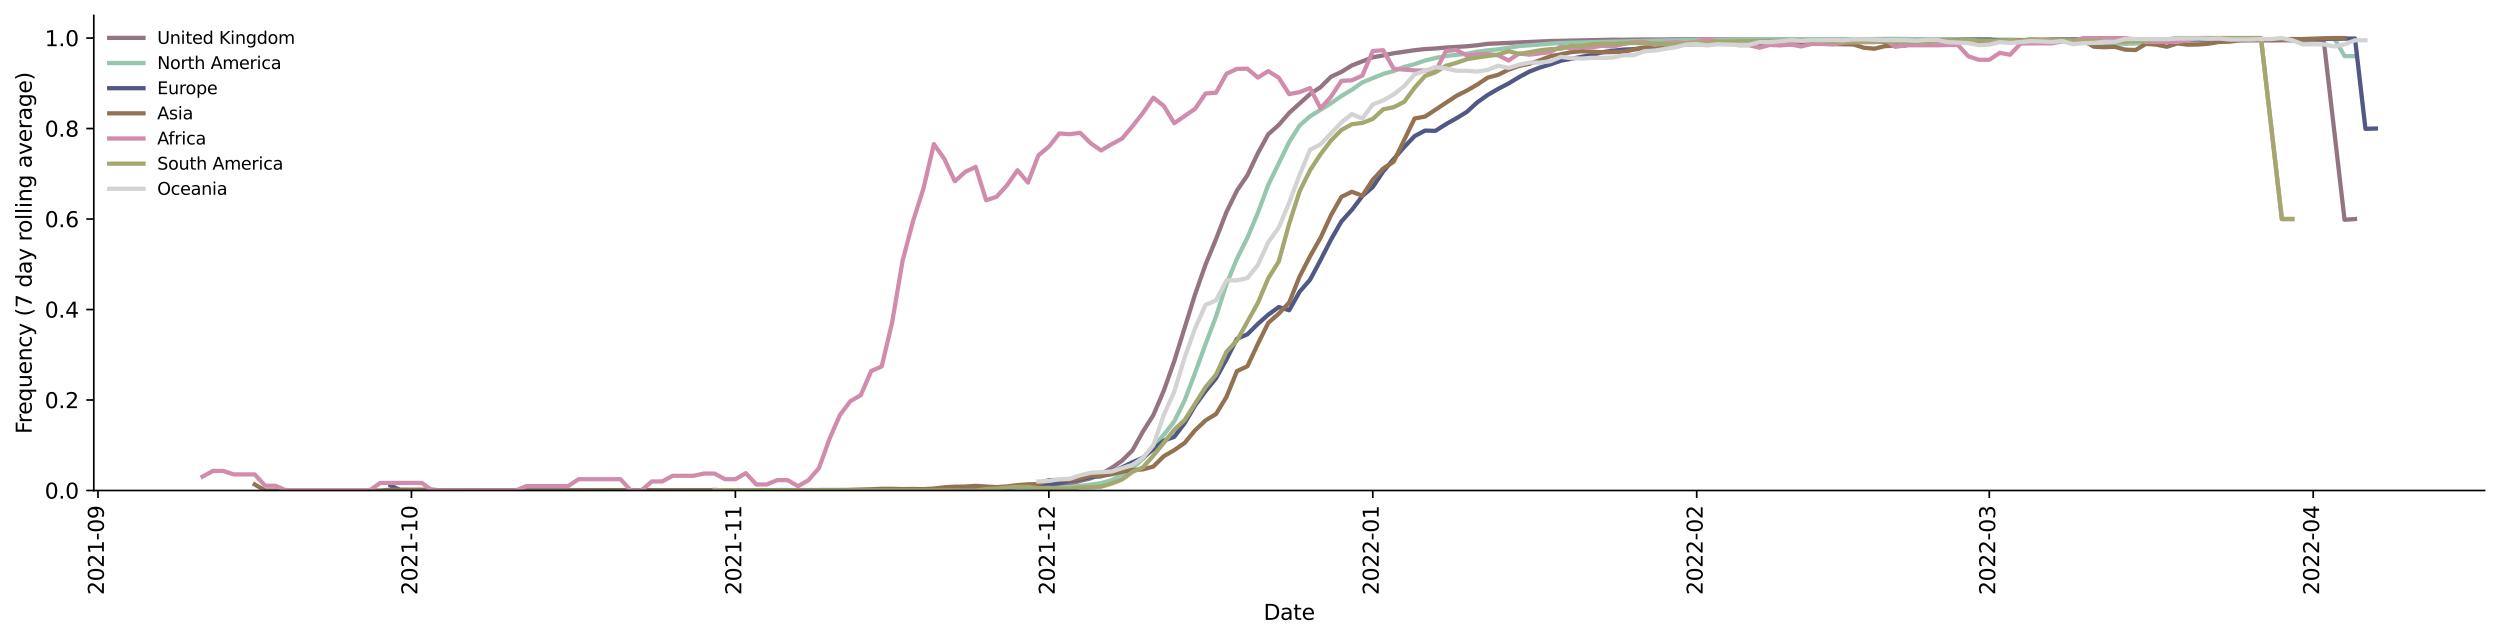 <?xml version="1.0" encoding="utf-8" standalone="no"?>
<!DOCTYPE svg PUBLIC "-//W3C//DTD SVG 1.1//EN"
  "http://www.w3.org/Graphics/SVG/1.1/DTD/svg11.dtd">
<svg xmlns:xlink="http://www.w3.org/1999/xlink" width="1166.981pt" height="298.621pt" viewBox="0 0 1166.981 298.621" xmlns="http://www.w3.org/2000/svg" version="1.1">
 <defs>
  <style type="text/css">*{stroke-linejoin: round; stroke-linecap: butt}</style>
 </defs>
 <g id="figure_1">
  <g id="patch_1">
   <path d="M 0 298.621 
L 1166.981 298.621 
L 1166.981 0 
L 0 0 
z
" style="fill: #ffffff"/>
  </g>
  <g id="axes_1">
   <g id="patch_2">
    <path d="M 43.781 228.96 
L 1159.781 228.96 
L 1159.781 7.2 
L 43.781 7.2 
z
" style="fill: #ffffff"/>
   </g>
   <g id="matplotlib.axis_1">
    <g id="xtick_1">
     <g id="line2d_1">
      <defs>
       <path id="m165b65bfc4" d="M 0 0 
L 0 3.5 
" style="stroke: #000000; stroke-width: 0.8"/>
      </defs>
      <g>
       <use xlink:href="#m165b65bfc4" x="45.732" y="228.96" style="stroke: #000000; stroke-width: 0.8"/>
      </g>
     </g>
     <g id="text_1">
      <!-- 2021-09 -->
      <g transform="translate(48.492 277.743)rotate(-90)scale(0.1 -0.1)">
       <defs>
        <path id="DejaVuSans-32" d="M 1228 531 
L 3431 531 
L 3431 0 
L 469 0 
L 469 531 
Q 828 903 1448 1529 
Q 2069 2156 2228 2338 
Q 2531 2678 2651 2914 
Q 2772 3150 2772 3378 
Q 2772 3750 2511 3984 
Q 2250 4219 1831 4219 
Q 1534 4219 1204 4116 
Q 875 4013 500 3803 
L 500 4441 
Q 881 4594 1212 4672 
Q 1544 4750 1819 4750 
Q 2544 4750 2975 4387 
Q 3406 4025 3406 3419 
Q 3406 3131 3298 2873 
Q 3191 2616 2906 2266 
Q 2828 2175 2409 1742 
Q 1991 1309 1228 531 
z
" transform="scale(0.016)"/>
        <path id="DejaVuSans-30" d="M 2034 4250 
Q 1547 4250 1301 3770 
Q 1056 3291 1056 2328 
Q 1056 1369 1301 889 
Q 1547 409 2034 409 
Q 2525 409 2770 889 
Q 3016 1369 3016 2328 
Q 3016 3291 2770 3770 
Q 2525 4250 2034 4250 
z
M 2034 4750 
Q 2819 4750 3233 4129 
Q 3647 3509 3647 2328 
Q 3647 1150 3233 529 
Q 2819 -91 2034 -91 
Q 1250 -91 836 529 
Q 422 1150 422 2328 
Q 422 3509 836 4129 
Q 1250 4750 2034 4750 
z
" transform="scale(0.016)"/>
        <path id="DejaVuSans-31" d="M 794 531 
L 1825 531 
L 1825 4091 
L 703 3866 
L 703 4441 
L 1819 4666 
L 2450 4666 
L 2450 531 
L 3481 531 
L 3481 0 
L 794 0 
L 794 531 
z
" transform="scale(0.016)"/>
        <path id="DejaVuSans-2d" d="M 313 2009 
L 1997 2009 
L 1997 1497 
L 313 1497 
L 313 2009 
z
" transform="scale(0.016)"/>
        <path id="DejaVuSans-39" d="M 703 97 
L 703 672 
Q 941 559 1184 500 
Q 1428 441 1663 441 
Q 2288 441 2617 861 
Q 2947 1281 2994 2138 
Q 2813 1869 2534 1725 
Q 2256 1581 1919 1581 
Q 1219 1581 811 2004 
Q 403 2428 403 3163 
Q 403 3881 828 4315 
Q 1253 4750 1959 4750 
Q 2769 4750 3195 4129 
Q 3622 3509 3622 2328 
Q 3622 1225 3098 567 
Q 2575 -91 1691 -91 
Q 1453 -91 1209 -44 
Q 966 3 703 97 
z
M 1959 2075 
Q 2384 2075 2632 2365 
Q 2881 2656 2881 3163 
Q 2881 3666 2632 3958 
Q 2384 4250 1959 4250 
Q 1534 4250 1286 3958 
Q 1038 3666 1038 3163 
Q 1038 2656 1286 2365 
Q 1534 2075 1959 2075 
z
" transform="scale(0.016)"/>
       </defs>
       <use xlink:href="#DejaVuSans-32"/>
       <use xlink:href="#DejaVuSans-30" x="63.623"/>
       <use xlink:href="#DejaVuSans-32" x="127.246"/>
       <use xlink:href="#DejaVuSans-31" x="190.869"/>
       <use xlink:href="#DejaVuSans-2d" x="254.492"/>
       <use xlink:href="#DejaVuSans-30" x="290.576"/>
       <use xlink:href="#DejaVuSans-39" x="354.199"/>
      </g>
     </g>
    </g>
    <g id="xtick_2">
     <g id="line2d_2">
      <g>
       <use xlink:href="#m165b65bfc4" x="192.061" y="228.96" style="stroke: #000000; stroke-width: 0.8"/>
      </g>
     </g>
     <g id="text_2">
      <!-- 2021-10 -->
      <g transform="translate(194.82 277.743)rotate(-90)scale(0.1 -0.1)">
       <use xlink:href="#DejaVuSans-32"/>
       <use xlink:href="#DejaVuSans-30" x="63.623"/>
       <use xlink:href="#DejaVuSans-32" x="127.246"/>
       <use xlink:href="#DejaVuSans-31" x="190.869"/>
       <use xlink:href="#DejaVuSans-2d" x="254.492"/>
       <use xlink:href="#DejaVuSans-31" x="290.576"/>
       <use xlink:href="#DejaVuSans-30" x="354.199"/>
      </g>
     </g>
    </g>
    <g id="xtick_3">
     <g id="line2d_3">
      <g>
       <use xlink:href="#m165b65bfc4" x="343.267" y="228.96" style="stroke: #000000; stroke-width: 0.8"/>
      </g>
     </g>
     <g id="text_3">
      <!-- 2021-11 -->
      <g transform="translate(346.027 277.743)rotate(-90)scale(0.1 -0.1)">
       <use xlink:href="#DejaVuSans-32"/>
       <use xlink:href="#DejaVuSans-30" x="63.623"/>
       <use xlink:href="#DejaVuSans-32" x="127.246"/>
       <use xlink:href="#DejaVuSans-31" x="190.869"/>
       <use xlink:href="#DejaVuSans-2d" x="254.492"/>
       <use xlink:href="#DejaVuSans-31" x="290.576"/>
       <use xlink:href="#DejaVuSans-31" x="354.199"/>
      </g>
     </g>
    </g>
    <g id="xtick_4">
     <g id="line2d_4">
      <g>
       <use xlink:href="#m165b65bfc4" x="489.596" y="228.96" style="stroke: #000000; stroke-width: 0.8"/>
      </g>
     </g>
     <g id="text_4">
      <!-- 2021-12 -->
      <g transform="translate(492.355 277.743)rotate(-90)scale(0.1 -0.1)">
       <use xlink:href="#DejaVuSans-32"/>
       <use xlink:href="#DejaVuSans-30" x="63.623"/>
       <use xlink:href="#DejaVuSans-32" x="127.246"/>
       <use xlink:href="#DejaVuSans-31" x="190.869"/>
       <use xlink:href="#DejaVuSans-2d" x="254.492"/>
       <use xlink:href="#DejaVuSans-31" x="290.576"/>
       <use xlink:href="#DejaVuSans-32" x="354.199"/>
      </g>
     </g>
    </g>
    <g id="xtick_5">
     <g id="line2d_5">
      <g>
       <use xlink:href="#m165b65bfc4" x="640.802" y="228.96" style="stroke: #000000; stroke-width: 0.8"/>
      </g>
     </g>
     <g id="text_5">
      <!-- 2022-01 -->
      <g transform="translate(643.562 277.743)rotate(-90)scale(0.1 -0.1)">
       <use xlink:href="#DejaVuSans-32"/>
       <use xlink:href="#DejaVuSans-30" x="63.623"/>
       <use xlink:href="#DejaVuSans-32" x="127.246"/>
       <use xlink:href="#DejaVuSans-32" x="190.869"/>
       <use xlink:href="#DejaVuSans-2d" x="254.492"/>
       <use xlink:href="#DejaVuSans-30" x="290.576"/>
       <use xlink:href="#DejaVuSans-31" x="354.199"/>
      </g>
     </g>
    </g>
    <g id="xtick_6">
     <g id="line2d_6">
      <g>
       <use xlink:href="#m165b65bfc4" x="792.009" y="228.96" style="stroke: #000000; stroke-width: 0.8"/>
      </g>
     </g>
     <g id="text_6">
      <!-- 2022-02 -->
      <g transform="translate(794.768 277.743)rotate(-90)scale(0.1 -0.1)">
       <use xlink:href="#DejaVuSans-32"/>
       <use xlink:href="#DejaVuSans-30" x="63.623"/>
       <use xlink:href="#DejaVuSans-32" x="127.246"/>
       <use xlink:href="#DejaVuSans-32" x="190.869"/>
       <use xlink:href="#DejaVuSans-2d" x="254.492"/>
       <use xlink:href="#DejaVuSans-30" x="290.576"/>
       <use xlink:href="#DejaVuSans-32" x="354.199"/>
      </g>
     </g>
    </g>
    <g id="xtick_7">
     <g id="line2d_7">
      <g>
       <use xlink:href="#m165b65bfc4" x="928.582" y="228.96" style="stroke: #000000; stroke-width: 0.8"/>
      </g>
     </g>
     <g id="text_7">
      <!-- 2022-03 -->
      <g transform="translate(931.341 277.743)rotate(-90)scale(0.1 -0.1)">
       <defs>
        <path id="DejaVuSans-33" d="M 2597 2516 
Q 3050 2419 3304 2112 
Q 3559 1806 3559 1356 
Q 3559 666 3084 287 
Q 2609 -91 1734 -91 
Q 1441 -91 1130 -33 
Q 819 25 488 141 
L 488 750 
Q 750 597 1062 519 
Q 1375 441 1716 441 
Q 2309 441 2620 675 
Q 2931 909 2931 1356 
Q 2931 1769 2642 2001 
Q 2353 2234 1838 2234 
L 1294 2234 
L 1294 2753 
L 1863 2753 
Q 2328 2753 2575 2939 
Q 2822 3125 2822 3475 
Q 2822 3834 2567 4026 
Q 2313 4219 1838 4219 
Q 1578 4219 1281 4162 
Q 984 4106 628 3988 
L 628 4550 
Q 988 4650 1302 4700 
Q 1616 4750 1894 4750 
Q 2613 4750 3031 4423 
Q 3450 4097 3450 3541 
Q 3450 3153 3228 2886 
Q 3006 2619 2597 2516 
z
" transform="scale(0.016)"/>
       </defs>
       <use xlink:href="#DejaVuSans-32"/>
       <use xlink:href="#DejaVuSans-30" x="63.623"/>
       <use xlink:href="#DejaVuSans-32" x="127.246"/>
       <use xlink:href="#DejaVuSans-32" x="190.869"/>
       <use xlink:href="#DejaVuSans-2d" x="254.492"/>
       <use xlink:href="#DejaVuSans-30" x="290.576"/>
       <use xlink:href="#DejaVuSans-33" x="354.199"/>
      </g>
     </g>
    </g>
    <g id="xtick_8">
     <g id="line2d_8">
      <g>
       <use xlink:href="#m165b65bfc4" x="1079.788" y="228.96" style="stroke: #000000; stroke-width: 0.8"/>
      </g>
     </g>
     <g id="text_8">
      <!-- 2022-04 -->
      <g transform="translate(1082.548 277.743)rotate(-90)scale(0.1 -0.1)">
       <defs>
        <path id="DejaVuSans-34" d="M 2419 4116 
L 825 1625 
L 2419 1625 
L 2419 4116 
z
M 2253 4666 
L 3047 4666 
L 3047 1625 
L 3713 1625 
L 3713 1100 
L 3047 1100 
L 3047 0 
L 2419 0 
L 2419 1100 
L 313 1100 
L 313 1709 
L 2253 4666 
z
" transform="scale(0.016)"/>
       </defs>
       <use xlink:href="#DejaVuSans-32"/>
       <use xlink:href="#DejaVuSans-30" x="63.623"/>
       <use xlink:href="#DejaVuSans-32" x="127.246"/>
       <use xlink:href="#DejaVuSans-32" x="190.869"/>
       <use xlink:href="#DejaVuSans-2d" x="254.492"/>
       <use xlink:href="#DejaVuSans-30" x="290.576"/>
       <use xlink:href="#DejaVuSans-34" x="354.199"/>
      </g>
     </g>
    </g>
    <g id="text_9">
     <!-- Date -->
     <g transform="translate(589.83 289.341)scale(0.1 -0.1)">
      <defs>
       <path id="DejaVuSans-44" d="M 1259 4147 
L 1259 519 
L 2022 519 
Q 2988 519 3436 956 
Q 3884 1394 3884 2338 
Q 3884 3275 3436 3711 
Q 2988 4147 2022 4147 
L 1259 4147 
z
M 628 4666 
L 1925 4666 
Q 3281 4666 3915 4102 
Q 4550 3538 4550 2338 
Q 4550 1131 3912 565 
Q 3275 0 1925 0 
L 628 0 
L 628 4666 
z
" transform="scale(0.016)"/>
       <path id="DejaVuSans-61" d="M 2194 1759 
Q 1497 1759 1228 1600 
Q 959 1441 959 1056 
Q 959 750 1161 570 
Q 1363 391 1709 391 
Q 2188 391 2477 730 
Q 2766 1069 2766 1631 
L 2766 1759 
L 2194 1759 
z
M 3341 1997 
L 3341 0 
L 2766 0 
L 2766 531 
Q 2569 213 2275 61 
Q 1981 -91 1556 -91 
Q 1019 -91 701 211 
Q 384 513 384 1019 
Q 384 1609 779 1909 
Q 1175 2209 1959 2209 
L 2766 2209 
L 2766 2266 
Q 2766 2663 2505 2880 
Q 2244 3097 1772 3097 
Q 1472 3097 1187 3025 
Q 903 2953 641 2809 
L 641 3341 
Q 956 3463 1253 3523 
Q 1550 3584 1831 3584 
Q 2591 3584 2966 3190 
Q 3341 2797 3341 1997 
z
" transform="scale(0.016)"/>
       <path id="DejaVuSans-74" d="M 1172 4494 
L 1172 3500 
L 2356 3500 
L 2356 3053 
L 1172 3053 
L 1172 1153 
Q 1172 725 1289 603 
Q 1406 481 1766 481 
L 2356 481 
L 2356 0 
L 1766 0 
Q 1100 0 847 248 
Q 594 497 594 1153 
L 594 3053 
L 172 3053 
L 172 3500 
L 594 3500 
L 594 4494 
L 1172 4494 
z
" transform="scale(0.016)"/>
       <path id="DejaVuSans-65" d="M 3597 1894 
L 3597 1613 
L 953 1613 
Q 991 1019 1311 708 
Q 1631 397 2203 397 
Q 2534 397 2845 478 
Q 3156 559 3463 722 
L 3463 178 
Q 3153 47 2828 -22 
Q 2503 -91 2169 -91 
Q 1331 -91 842 396 
Q 353 884 353 1716 
Q 353 2575 817 3079 
Q 1281 3584 2069 3584 
Q 2775 3584 3186 3129 
Q 3597 2675 3597 1894 
z
M 3022 2063 
Q 3016 2534 2758 2815 
Q 2500 3097 2075 3097 
Q 1594 3097 1305 2825 
Q 1016 2553 972 2059 
L 3022 2063 
z
" transform="scale(0.016)"/>
      </defs>
      <use xlink:href="#DejaVuSans-44"/>
      <use xlink:href="#DejaVuSans-61" x="77.002"/>
      <use xlink:href="#DejaVuSans-74" x="138.281"/>
      <use xlink:href="#DejaVuSans-65" x="177.49"/>
     </g>
    </g>
   </g>
   <g id="matplotlib.axis_2">
    <g id="ytick_1">
     <g id="line2d_9">
      <defs>
       <path id="m54d97e96ba" d="M 0 0 
L -3.5 0 
" style="stroke: #000000; stroke-width: 0.8"/>
      </defs>
      <g>
       <use xlink:href="#m54d97e96ba" x="43.781" y="228.96" style="stroke: #000000; stroke-width: 0.8"/>
      </g>
     </g>
     <g id="text_10">
      <!-- 0.0 -->
      <g transform="translate(20.878 232.759)scale(0.1 -0.1)">
       <defs>
        <path id="DejaVuSans-2e" d="M 684 794 
L 1344 794 
L 1344 0 
L 684 0 
L 684 794 
z
" transform="scale(0.016)"/>
       </defs>
       <use xlink:href="#DejaVuSans-30"/>
       <use xlink:href="#DejaVuSans-2e" x="63.623"/>
       <use xlink:href="#DejaVuSans-30" x="95.41"/>
      </g>
     </g>
    </g>
    <g id="ytick_2">
     <g id="line2d_10">
      <g>
       <use xlink:href="#m54d97e96ba" x="43.781" y="186.72" style="stroke: #000000; stroke-width: 0.8"/>
      </g>
     </g>
     <g id="text_11">
      <!-- 0.2 -->
      <g transform="translate(20.878 190.519)scale(0.1 -0.1)">
       <use xlink:href="#DejaVuSans-30"/>
       <use xlink:href="#DejaVuSans-2e" x="63.623"/>
       <use xlink:href="#DejaVuSans-32" x="95.41"/>
      </g>
     </g>
    </g>
    <g id="ytick_3">
     <g id="line2d_11">
      <g>
       <use xlink:href="#m54d97e96ba" x="43.781" y="144.48" style="stroke: #000000; stroke-width: 0.8"/>
      </g>
     </g>
     <g id="text_12">
      <!-- 0.4 -->
      <g transform="translate(20.878 148.279)scale(0.1 -0.1)">
       <use xlink:href="#DejaVuSans-30"/>
       <use xlink:href="#DejaVuSans-2e" x="63.623"/>
       <use xlink:href="#DejaVuSans-34" x="95.41"/>
      </g>
     </g>
    </g>
    <g id="ytick_4">
     <g id="line2d_12">
      <g>
       <use xlink:href="#m54d97e96ba" x="43.781" y="102.24" style="stroke: #000000; stroke-width: 0.8"/>
      </g>
     </g>
     <g id="text_13">
      <!-- 0.6 -->
      <g transform="translate(20.878 106.039)scale(0.1 -0.1)">
       <defs>
        <path id="DejaVuSans-36" d="M 2113 2584 
Q 1688 2584 1439 2293 
Q 1191 2003 1191 1497 
Q 1191 994 1439 701 
Q 1688 409 2113 409 
Q 2538 409 2786 701 
Q 3034 994 3034 1497 
Q 3034 2003 2786 2293 
Q 2538 2584 2113 2584 
z
M 3366 4563 
L 3366 3988 
Q 3128 4100 2886 4159 
Q 2644 4219 2406 4219 
Q 1781 4219 1451 3797 
Q 1122 3375 1075 2522 
Q 1259 2794 1537 2939 
Q 1816 3084 2150 3084 
Q 2853 3084 3261 2657 
Q 3669 2231 3669 1497 
Q 3669 778 3244 343 
Q 2819 -91 2113 -91 
Q 1303 -91 875 529 
Q 447 1150 447 2328 
Q 447 3434 972 4092 
Q 1497 4750 2381 4750 
Q 2619 4750 2861 4703 
Q 3103 4656 3366 4563 
z
" transform="scale(0.016)"/>
       </defs>
       <use xlink:href="#DejaVuSans-30"/>
       <use xlink:href="#DejaVuSans-2e" x="63.623"/>
       <use xlink:href="#DejaVuSans-36" x="95.41"/>
      </g>
     </g>
    </g>
    <g id="ytick_5">
     <g id="line2d_13">
      <g>
       <use xlink:href="#m54d97e96ba" x="43.781" y="60" style="stroke: #000000; stroke-width: 0.8"/>
      </g>
     </g>
     <g id="text_14">
      <!-- 0.8 -->
      <g transform="translate(20.878 63.799)scale(0.1 -0.1)">
       <defs>
        <path id="DejaVuSans-38" d="M 2034 2216 
Q 1584 2216 1326 1975 
Q 1069 1734 1069 1313 
Q 1069 891 1326 650 
Q 1584 409 2034 409 
Q 2484 409 2743 651 
Q 3003 894 3003 1313 
Q 3003 1734 2745 1975 
Q 2488 2216 2034 2216 
z
M 1403 2484 
Q 997 2584 770 2862 
Q 544 3141 544 3541 
Q 544 4100 942 4425 
Q 1341 4750 2034 4750 
Q 2731 4750 3128 4425 
Q 3525 4100 3525 3541 
Q 3525 3141 3298 2862 
Q 3072 2584 2669 2484 
Q 3125 2378 3379 2068 
Q 3634 1759 3634 1313 
Q 3634 634 3220 271 
Q 2806 -91 2034 -91 
Q 1263 -91 848 271 
Q 434 634 434 1313 
Q 434 1759 690 2068 
Q 947 2378 1403 2484 
z
M 1172 3481 
Q 1172 3119 1398 2916 
Q 1625 2713 2034 2713 
Q 2441 2713 2670 2916 
Q 2900 3119 2900 3481 
Q 2900 3844 2670 4047 
Q 2441 4250 2034 4250 
Q 1625 4250 1398 4047 
Q 1172 3844 1172 3481 
z
" transform="scale(0.016)"/>
       </defs>
       <use xlink:href="#DejaVuSans-30"/>
       <use xlink:href="#DejaVuSans-2e" x="63.623"/>
       <use xlink:href="#DejaVuSans-38" x="95.41"/>
      </g>
     </g>
    </g>
    <g id="ytick_6">
     <g id="line2d_14">
      <g>
       <use xlink:href="#m54d97e96ba" x="43.781" y="17.76" style="stroke: #000000; stroke-width: 0.8"/>
      </g>
     </g>
     <g id="text_15">
      <!-- 1.0 -->
      <g transform="translate(20.878 21.559)scale(0.1 -0.1)">
       <use xlink:href="#DejaVuSans-31"/>
       <use xlink:href="#DejaVuSans-2e" x="63.623"/>
       <use xlink:href="#DejaVuSans-30" x="95.41"/>
      </g>
     </g>
    </g>
    <g id="text_16">
     <!-- Frequency (7 day rolling average) -->
     <g transform="translate(14.798 202.529)rotate(-90)scale(0.1 -0.1)">
      <defs>
       <path id="DejaVuSans-46" d="M 628 4666 
L 3309 4666 
L 3309 4134 
L 1259 4134 
L 1259 2759 
L 3109 2759 
L 3109 2228 
L 1259 2228 
L 1259 0 
L 628 0 
L 628 4666 
z
" transform="scale(0.016)"/>
       <path id="DejaVuSans-72" d="M 2631 2963 
Q 2534 3019 2420 3045 
Q 2306 3072 2169 3072 
Q 1681 3072 1420 2755 
Q 1159 2438 1159 1844 
L 1159 0 
L 581 0 
L 581 3500 
L 1159 3500 
L 1159 2956 
Q 1341 3275 1631 3429 
Q 1922 3584 2338 3584 
Q 2397 3584 2469 3576 
Q 2541 3569 2628 3553 
L 2631 2963 
z
" transform="scale(0.016)"/>
       <path id="DejaVuSans-71" d="M 947 1747 
Q 947 1113 1208 752 
Q 1469 391 1925 391 
Q 2381 391 2643 752 
Q 2906 1113 2906 1747 
Q 2906 2381 2643 2742 
Q 2381 3103 1925 3103 
Q 1469 3103 1208 2742 
Q 947 2381 947 1747 
z
M 2906 525 
Q 2725 213 2448 61 
Q 2172 -91 1784 -91 
Q 1150 -91 751 415 
Q 353 922 353 1747 
Q 353 2572 751 3078 
Q 1150 3584 1784 3584 
Q 2172 3584 2448 3432 
Q 2725 3281 2906 2969 
L 2906 3500 
L 3481 3500 
L 3481 -1331 
L 2906 -1331 
L 2906 525 
z
" transform="scale(0.016)"/>
       <path id="DejaVuSans-75" d="M 544 1381 
L 544 3500 
L 1119 3500 
L 1119 1403 
Q 1119 906 1312 657 
Q 1506 409 1894 409 
Q 2359 409 2629 706 
Q 2900 1003 2900 1516 
L 2900 3500 
L 3475 3500 
L 3475 0 
L 2900 0 
L 2900 538 
Q 2691 219 2414 64 
Q 2138 -91 1772 -91 
Q 1169 -91 856 284 
Q 544 659 544 1381 
z
M 1991 3584 
L 1991 3584 
z
" transform="scale(0.016)"/>
       <path id="DejaVuSans-6e" d="M 3513 2113 
L 3513 0 
L 2938 0 
L 2938 2094 
Q 2938 2591 2744 2837 
Q 2550 3084 2163 3084 
Q 1697 3084 1428 2787 
Q 1159 2491 1159 1978 
L 1159 0 
L 581 0 
L 581 3500 
L 1159 3500 
L 1159 2956 
Q 1366 3272 1645 3428 
Q 1925 3584 2291 3584 
Q 2894 3584 3203 3211 
Q 3513 2838 3513 2113 
z
" transform="scale(0.016)"/>
       <path id="DejaVuSans-63" d="M 3122 3366 
L 3122 2828 
Q 2878 2963 2633 3030 
Q 2388 3097 2138 3097 
Q 1578 3097 1268 2742 
Q 959 2388 959 1747 
Q 959 1106 1268 751 
Q 1578 397 2138 397 
Q 2388 397 2633 464 
Q 2878 531 3122 666 
L 3122 134 
Q 2881 22 2623 -34 
Q 2366 -91 2075 -91 
Q 1284 -91 818 406 
Q 353 903 353 1747 
Q 353 2603 823 3093 
Q 1294 3584 2113 3584 
Q 2378 3584 2631 3529 
Q 2884 3475 3122 3366 
z
" transform="scale(0.016)"/>
       <path id="DejaVuSans-79" d="M 2059 -325 
Q 1816 -950 1584 -1140 
Q 1353 -1331 966 -1331 
L 506 -1331 
L 506 -850 
L 844 -850 
Q 1081 -850 1212 -737 
Q 1344 -625 1503 -206 
L 1606 56 
L 191 3500 
L 800 3500 
L 1894 763 
L 2988 3500 
L 3597 3500 
L 2059 -325 
z
" transform="scale(0.016)"/>
       <path id="DejaVuSans-20" transform="scale(0.016)"/>
       <path id="DejaVuSans-28" d="M 1984 4856 
Q 1566 4138 1362 3434 
Q 1159 2731 1159 2009 
Q 1159 1288 1364 580 
Q 1569 -128 1984 -844 
L 1484 -844 
Q 1016 -109 783 600 
Q 550 1309 550 2009 
Q 550 2706 781 3412 
Q 1013 4119 1484 4856 
L 1984 4856 
z
" transform="scale(0.016)"/>
       <path id="DejaVuSans-37" d="M 525 4666 
L 3525 4666 
L 3525 4397 
L 1831 0 
L 1172 0 
L 2766 4134 
L 525 4134 
L 525 4666 
z
" transform="scale(0.016)"/>
       <path id="DejaVuSans-64" d="M 2906 2969 
L 2906 4863 
L 3481 4863 
L 3481 0 
L 2906 0 
L 2906 525 
Q 2725 213 2448 61 
Q 2172 -91 1784 -91 
Q 1150 -91 751 415 
Q 353 922 353 1747 
Q 353 2572 751 3078 
Q 1150 3584 1784 3584 
Q 2172 3584 2448 3432 
Q 2725 3281 2906 2969 
z
M 947 1747 
Q 947 1113 1208 752 
Q 1469 391 1925 391 
Q 2381 391 2643 752 
Q 2906 1113 2906 1747 
Q 2906 2381 2643 2742 
Q 2381 3103 1925 3103 
Q 1469 3103 1208 2742 
Q 947 2381 947 1747 
z
" transform="scale(0.016)"/>
       <path id="DejaVuSans-6f" d="M 1959 3097 
Q 1497 3097 1228 2736 
Q 959 2375 959 1747 
Q 959 1119 1226 758 
Q 1494 397 1959 397 
Q 2419 397 2687 759 
Q 2956 1122 2956 1747 
Q 2956 2369 2687 2733 
Q 2419 3097 1959 3097 
z
M 1959 3584 
Q 2709 3584 3137 3096 
Q 3566 2609 3566 1747 
Q 3566 888 3137 398 
Q 2709 -91 1959 -91 
Q 1206 -91 779 398 
Q 353 888 353 1747 
Q 353 2609 779 3096 
Q 1206 3584 1959 3584 
z
" transform="scale(0.016)"/>
       <path id="DejaVuSans-6c" d="M 603 4863 
L 1178 4863 
L 1178 0 
L 603 0 
L 603 4863 
z
" transform="scale(0.016)"/>
       <path id="DejaVuSans-69" d="M 603 3500 
L 1178 3500 
L 1178 0 
L 603 0 
L 603 3500 
z
M 603 4863 
L 1178 4863 
L 1178 4134 
L 603 4134 
L 603 4863 
z
" transform="scale(0.016)"/>
       <path id="DejaVuSans-67" d="M 2906 1791 
Q 2906 2416 2648 2759 
Q 2391 3103 1925 3103 
Q 1463 3103 1205 2759 
Q 947 2416 947 1791 
Q 947 1169 1205 825 
Q 1463 481 1925 481 
Q 2391 481 2648 825 
Q 2906 1169 2906 1791 
z
M 3481 434 
Q 3481 -459 3084 -895 
Q 2688 -1331 1869 -1331 
Q 1566 -1331 1297 -1286 
Q 1028 -1241 775 -1147 
L 775 -588 
Q 1028 -725 1275 -790 
Q 1522 -856 1778 -856 
Q 2344 -856 2625 -561 
Q 2906 -266 2906 331 
L 2906 616 
Q 2728 306 2450 153 
Q 2172 0 1784 0 
Q 1141 0 747 490 
Q 353 981 353 1791 
Q 353 2603 747 3093 
Q 1141 3584 1784 3584 
Q 2172 3584 2450 3431 
Q 2728 3278 2906 2969 
L 2906 3500 
L 3481 3500 
L 3481 434 
z
" transform="scale(0.016)"/>
       <path id="DejaVuSans-76" d="M 191 3500 
L 800 3500 
L 1894 563 
L 2988 3500 
L 3597 3500 
L 2284 0 
L 1503 0 
L 191 3500 
z
" transform="scale(0.016)"/>
       <path id="DejaVuSans-29" d="M 513 4856 
L 1013 4856 
Q 1481 4119 1714 3412 
Q 1947 2706 1947 2009 
Q 1947 1309 1714 600 
Q 1481 -109 1013 -844 
L 513 -844 
Q 928 -128 1133 580 
Q 1338 1288 1338 2009 
Q 1338 2731 1133 3434 
Q 928 4138 513 4856 
z
" transform="scale(0.016)"/>
      </defs>
      <use xlink:href="#DejaVuSans-46"/>
      <use xlink:href="#DejaVuSans-72" x="50.27"/>
      <use xlink:href="#DejaVuSans-65" x="89.133"/>
      <use xlink:href="#DejaVuSans-71" x="150.656"/>
      <use xlink:href="#DejaVuSans-75" x="214.133"/>
      <use xlink:href="#DejaVuSans-65" x="277.512"/>
      <use xlink:href="#DejaVuSans-6e" x="339.035"/>
      <use xlink:href="#DejaVuSans-63" x="402.414"/>
      <use xlink:href="#DejaVuSans-79" x="457.395"/>
      <use xlink:href="#DejaVuSans-20" x="516.574"/>
      <use xlink:href="#DejaVuSans-28" x="548.361"/>
      <use xlink:href="#DejaVuSans-37" x="587.375"/>
      <use xlink:href="#DejaVuSans-20" x="650.998"/>
      <use xlink:href="#DejaVuSans-64" x="682.785"/>
      <use xlink:href="#DejaVuSans-61" x="746.262"/>
      <use xlink:href="#DejaVuSans-79" x="807.541"/>
      <use xlink:href="#DejaVuSans-20" x="866.721"/>
      <use xlink:href="#DejaVuSans-72" x="898.508"/>
      <use xlink:href="#DejaVuSans-6f" x="937.371"/>
      <use xlink:href="#DejaVuSans-6c" x="998.553"/>
      <use xlink:href="#DejaVuSans-6c" x="1026.336"/>
      <use xlink:href="#DejaVuSans-69" x="1054.119"/>
      <use xlink:href="#DejaVuSans-6e" x="1081.902"/>
      <use xlink:href="#DejaVuSans-67" x="1145.281"/>
      <use xlink:href="#DejaVuSans-20" x="1208.758"/>
      <use xlink:href="#DejaVuSans-61" x="1240.545"/>
      <use xlink:href="#DejaVuSans-76" x="1301.824"/>
      <use xlink:href="#DejaVuSans-65" x="1361.004"/>
      <use xlink:href="#DejaVuSans-72" x="1422.527"/>
      <use xlink:href="#DejaVuSans-61" x="1463.641"/>
      <use xlink:href="#DejaVuSans-67" x="1524.92"/>
      <use xlink:href="#DejaVuSans-65" x="1588.396"/>
      <use xlink:href="#DejaVuSans-29" x="1649.92"/>
     </g>
    </g>
   </g>
   <g id="line2d_15">
    <path d="M 240.837 228.954 
L 323.757 228.954 
L 455.453 228.848 
L 465.208 228.569 
L 470.085 228.114 
L 479.841 227.749 
L 489.596 227.083 
L 494.474 226.744 
L 499.351 225.834 
L 504.229 224.504 
L 509.106 223.294 
L 513.984 221.198 
L 518.862 218.447 
L 523.739 215.05 
L 528.617 210.211 
L 533.495 201.473 
L 538.372 193.761 
L 543.25 182.376 
L 548.127 168.604 
L 557.883 137.324 
L 562.76 123.43 
L 567.638 111.584 
L 572.516 98.955 
L 577.393 88.975 
L 582.271 81.82 
L 587.148 71.545 
L 592.026 62.666 
L 596.904 58.33 
L 601.781 52.698 
L 611.536 43.897 
L 616.414 40.691 
L 621.292 35.827 
L 626.169 33.556 
L 631.047 30.534 
L 640.802 26.721 
L 645.68 25.865 
L 650.557 24.852 
L 660.313 23.443 
L 665.19 22.897 
L 670.068 22.643 
L 674.946 22.197 
L 684.701 21.601 
L 689.578 21.126 
L 694.456 20.462 
L 723.722 19.161 
L 752.988 18.531 
L 757.865 18.577 
L 767.62 18.412 
L 777.376 18.443 
L 782.253 18.324 
L 811.519 18.39 
L 845.662 18.565 
L 874.928 18.451 
L 884.683 18.453 
L 918.827 18.696 
L 928.582 18.684 
L 948.092 18.747 
L 957.848 18.582 
L 967.603 18.63 
L 987.113 18.851 
L 996.869 18.813 
L 1001.746 18.844 
L 1006.624 18.748 
L 1060.278 18.85 
L 1065.155 18.769 
L 1074.911 19 
L 1084.666 18.557 
L 1094.421 102.592 
L 1099.299 102.24 
L 1099.299 102.24 
" clip-path="url(#pb3e8d1359c)" style="fill: none; stroke: #947383; stroke-width: 2; stroke-linecap: square"/>
   </g>
   <g id="line2d_16">
    <path d="M 201.816 228.858 
L 314.002 228.96 
L 377.411 228.942 
L 455.453 228.853 
L 470.085 228.535 
L 484.718 228.125 
L 489.596 227.954 
L 494.474 227.657 
L 504.229 226.832 
L 513.984 225.547 
L 518.862 224.116 
L 523.739 221.553 
L 528.617 218.393 
L 533.495 214.247 
L 538.372 208.808 
L 543.25 202.949 
L 548.127 196.707 
L 553.005 186.847 
L 557.883 173.976 
L 562.76 160.568 
L 567.638 147.724 
L 572.516 132.566 
L 577.393 120.777 
L 582.271 110.989 
L 587.148 99.39 
L 592.026 86.275 
L 601.781 66.278 
L 606.659 58.541 
L 611.536 54.283 
L 621.292 48.215 
L 626.169 44.8 
L 631.047 41.879 
L 635.925 38.45 
L 645.68 34.488 
L 650.557 33.158 
L 655.435 31.237 
L 660.313 29.94 
L 665.19 28.257 
L 670.068 27.086 
L 674.946 26.13 
L 684.701 25.071 
L 689.578 24.157 
L 694.456 23.503 
L 699.334 23.031 
L 709.089 21.522 
L 723.722 20.388 
L 728.599 20.038 
L 772.498 18.947 
L 787.131 18.681 
L 826.152 18.332 
L 874.928 18.235 
L 884.683 18.114 
L 894.439 18.263 
L 913.949 18.322 
L 923.704 18.24 
L 928.582 18.284 
L 933.46 18.541 
L 938.337 18.524 
L 948.092 18.807 
L 962.725 18.662 
L 967.603 18.868 
L 977.358 19.627 
L 987.113 20.283 
L 991.991 20.442 
L 1001.746 20.129 
L 1016.379 18.99 
L 1026.134 18.495 
L 1031.012 18.438 
L 1040.767 18.442 
L 1045.645 18.291 
L 1050.523 18.378 
L 1055.4 18.273 
L 1060.278 18.374 
L 1065.155 18.654 
L 1070.033 18.654 
L 1074.911 18.426 
L 1079.788 18.426 
L 1089.543 17.76 
L 1094.421 26.208 
L 1099.299 26.208 
L 1099.299 26.208 
" clip-path="url(#pb3e8d1359c)" style="fill: none; stroke: #96c6ad; stroke-width: 2; stroke-linecap: square"/>
   </g>
   <g id="line2d_17">
    <path d="M 182.306 226.613 
L 187.183 228.96 
L 216.449 228.96 
L 221.327 228.788 
L 240.837 228.788 
L 245.715 228.96 
L 279.858 228.96 
L 284.736 228.81 
L 314.002 228.86 
L 323.757 228.96 
L 353.023 228.96 
L 357.9 228.785 
L 396.921 228.726 
L 401.799 228.662 
L 411.554 228.741 
L 431.064 228.868 
L 460.33 228.622 
L 474.963 227.246 
L 479.841 227 
L 494.474 225.512 
L 499.351 224.479 
L 504.229 223.722 
L 509.106 222.71 
L 513.984 222.341 
L 518.862 220.453 
L 523.739 218.181 
L 528.617 215.775 
L 533.495 213.675 
L 543.25 205.679 
L 548.127 203.918 
L 553.005 197.495 
L 557.883 189.243 
L 562.76 182.56 
L 567.638 176.569 
L 572.516 167.741 
L 577.393 158.132 
L 582.271 156.052 
L 587.148 151.193 
L 592.026 146.886 
L 596.904 143.345 
L 601.781 144.817 
L 606.659 136.163 
L 611.536 130.562 
L 616.414 121.386 
L 621.292 111.868 
L 626.169 103.37 
L 631.047 97.964 
L 635.925 91.531 
L 640.802 87.299 
L 645.68 80.038 
L 650.557 74.232 
L 655.435 68.685 
L 660.313 63.536 
L 665.19 60.958 
L 670.068 61.074 
L 674.946 57.966 
L 679.823 55.228 
L 684.701 52.241 
L 689.578 47.785 
L 694.456 44.32 
L 699.334 41.47 
L 704.211 38.949 
L 709.089 35.985 
L 713.967 33.376 
L 718.844 31.502 
L 723.722 30.059 
L 728.599 28.331 
L 743.232 25.606 
L 748.11 24.322 
L 752.988 23.672 
L 757.865 23.134 
L 762.743 22.955 
L 767.62 22.26 
L 772.498 21.913 
L 782.253 20.802 
L 787.131 20.417 
L 792.009 20.453 
L 796.886 20.104 
L 801.764 20.049 
L 806.641 20.111 
L 811.519 19.871 
L 816.397 19.446 
L 821.274 19.254 
L 826.152 19.175 
L 831.03 19.281 
L 835.907 19.247 
L 845.662 19.431 
L 850.54 19.335 
L 855.418 19.117 
L 860.295 19.291 
L 874.928 19.287 
L 879.806 19.5 
L 889.561 19.211 
L 899.316 19.146 
L 904.194 18.857 
L 909.071 18.708 
L 913.949 18.684 
L 918.827 18.523 
L 928.582 18.519 
L 933.46 19.004 
L 943.215 19.148 
L 952.97 18.932 
L 957.848 18.544 
L 967.603 18.43 
L 991.991 18.558 
L 1001.746 18.843 
L 1011.502 18.727 
L 1016.379 18.713 
L 1026.134 18.328 
L 1040.767 18.535 
L 1070.033 18.239 
L 1074.911 18.298 
L 1099.299 17.974 
L 1104.176 60.13 
L 1109.054 60 
L 1109.054 60 
" clip-path="url(#pb3e8d1359c)" style="fill: none; stroke: #525886; stroke-width: 2; stroke-linecap: square"/>
   </g>
   <g id="line2d_18">
    <path d="M 118.897 226.144 
L 123.774 228.96 
L 177.428 228.96 
L 182.306 228.589 
L 201.816 228.589 
L 206.694 228.96 
L 304.246 228.96 
L 309.124 228.845 
L 328.634 228.845 
L 333.512 228.96 
L 392.043 228.851 
L 401.799 228.606 
L 411.554 228.186 
L 416.432 228.186 
L 421.309 228.306 
L 426.187 228.219 
L 431.064 228.342 
L 435.942 228.065 
L 440.82 227.46 
L 445.697 227.197 
L 450.575 227.128 
L 455.453 226.802 
L 465.208 227.405 
L 470.085 227.066 
L 474.963 226.452 
L 479.841 226.1 
L 484.718 225.993 
L 489.596 224.088 
L 499.351 224.017 
L 504.229 223.319 
L 509.106 222.029 
L 513.984 222.198 
L 518.862 221.377 
L 523.739 220.227 
L 528.617 219.416 
L 533.495 219.104 
L 538.372 217.767 
L 543.25 212.961 
L 548.127 210.124 
L 553.005 206.725 
L 557.883 200.821 
L 562.76 196.227 
L 567.638 193.256 
L 572.516 185.26 
L 577.393 173.249 
L 582.271 170.963 
L 587.148 160.562 
L 592.026 150.721 
L 596.904 146.416 
L 601.781 141.222 
L 606.659 129.042 
L 611.536 119.608 
L 616.414 111.027 
L 621.292 100.468 
L 626.169 91.871 
L 631.047 89.515 
L 635.925 91.38 
L 640.802 83.91 
L 645.68 78.663 
L 650.557 75.468 
L 660.313 55.309 
L 665.19 54.425 
L 679.823 44.751 
L 684.701 42.298 
L 689.578 39.472 
L 694.456 36.235 
L 699.334 34.921 
L 704.211 32.504 
L 709.089 30.771 
L 713.967 29.763 
L 718.844 28.137 
L 723.722 26.223 
L 728.599 25.371 
L 733.477 24.321 
L 738.355 23.91 
L 748.11 24.417 
L 757.865 24.19 
L 762.743 23.132 
L 767.62 22.389 
L 772.498 21.826 
L 777.376 21.572 
L 787.131 20.69 
L 796.886 20.569 
L 801.764 20.364 
L 806.641 20.335 
L 811.519 20.523 
L 821.274 20.613 
L 826.152 20.904 
L 831.03 20.97 
L 840.785 20.444 
L 845.662 20.375 
L 850.54 19.677 
L 855.418 20.569 
L 865.173 20.747 
L 870.05 22.272 
L 874.928 22.74 
L 879.806 21.54 
L 884.683 21.253 
L 889.561 21.259 
L 894.439 19.442 
L 899.316 19.241 
L 904.194 19.166 
L 909.071 19.287 
L 918.827 19.085 
L 923.704 19.123 
L 928.582 19.319 
L 933.46 19.219 
L 948.092 18.572 
L 962.725 18.529 
L 972.481 18.967 
L 977.358 21.791 
L 982.236 22.031 
L 987.113 21.828 
L 991.991 23.165 
L 996.869 23.356 
L 1001.746 20.451 
L 1006.624 20.835 
L 1011.502 21.821 
L 1016.379 20.263 
L 1021.257 20.848 
L 1026.134 20.767 
L 1031.012 20.409 
L 1035.89 19.555 
L 1040.767 19.446 
L 1045.645 18.782 
L 1055.4 18.51 
L 1060.278 18.655 
L 1065.155 18.655 
L 1070.033 18.231 
L 1074.911 18.231 
L 1089.543 17.76 
L 1094.421 17.76 
L 1094.421 17.76 
" clip-path="url(#pb3e8d1359c)" style="fill: none; stroke: #937252; stroke-width: 2; stroke-linecap: square"/>
   </g>
   <g id="line2d_19">
    <path d="M 94.509 222.48 
L 99.386 219.84 
L 104.264 219.84 
L 109.141 221.457 
L 118.897 221.457 
L 123.774 226.737 
L 128.652 226.737 
L 133.53 228.96 
L 172.55 228.96 
L 177.428 225.44 
L 196.939 225.44 
L 201.816 228.96 
L 240.837 228.96 
L 245.715 226.9 
L 265.225 226.9 
L 270.103 223.68 
L 289.613 223.68 
L 294.491 228.96 
L 299.369 228.96 
L 304.246 224.736 
L 309.124 224.736 
L 314.002 222.096 
L 323.757 222.096 
L 328.634 221.04 
L 333.512 221.04 
L 338.39 223.68 
L 343.267 223.68 
L 348.145 220.864 
L 353.023 226.144 
L 357.9 226.144 
L 362.778 224.133 
L 367.655 224.133 
L 372.533 226.949 
L 377.411 224.133 
L 382.288 218.501 
L 387.166 204.95 
L 392.043 193.769 
L 396.921 187.27 
L 401.799 184.454 
L 406.676 173.19 
L 411.554 171.071 
L 416.432 150.572 
L 421.309 121.774 
L 426.187 103.269 
L 431.064 87.982 
L 435.942 67.264 
L 440.82 74.182 
L 445.697 84.617 
L 450.575 80.22 
L 455.453 77.907 
L 460.33 93.497 
L 465.208 91.823 
L 470.085 86.453 
L 474.963 79.459 
L 479.841 85.219 
L 484.718 72.495 
L 489.596 68.467 
L 494.474 62.306 
L 499.351 62.635 
L 504.229 61.999 
L 509.106 66.874 
L 513.984 70.224 
L 518.862 67.312 
L 523.739 64.719 
L 528.617 58.939 
L 533.495 52.733 
L 538.372 45.619 
L 543.25 49.451 
L 548.127 57.504 
L 557.883 50.763 
L 562.76 43.636 
L 567.638 43.267 
L 572.516 34.429 
L 577.393 32.149 
L 582.271 32.07 
L 587.148 36.215 
L 592.026 33.187 
L 596.904 36.273 
L 601.781 43.939 
L 606.659 42.987 
L 611.536 41.107 
L 616.414 50.593 
L 621.292 45.166 
L 626.169 37.744 
L 631.047 37.49 
L 635.925 35.284 
L 640.802 23.833 
L 645.68 23.431 
L 650.557 32.102 
L 660.313 32.865 
L 665.19 32.965 
L 670.068 33.391 
L 674.946 23.813 
L 679.823 23.311 
L 684.701 25.89 
L 689.578 25.353 
L 694.456 25.223 
L 699.334 25.802 
L 704.211 28.238 
L 709.089 24.962 
L 713.967 25.518 
L 723.722 24.311 
L 728.599 21.727 
L 733.477 22.575 
L 738.355 21.911 
L 743.232 22.062 
L 748.11 21.354 
L 752.988 21.745 
L 757.865 20.494 
L 762.743 19.632 
L 767.62 19.508 
L 772.498 20.9 
L 777.376 20.038 
L 782.253 19.769 
L 787.131 20.171 
L 792.009 19.555 
L 796.886 18.162 
L 801.764 19.462 
L 806.641 20.216 
L 811.519 21.094 
L 816.397 21.094 
L 821.274 22.267 
L 826.152 20.968 
L 831.03 21.196 
L 835.907 20.76 
L 840.785 21.679 
L 845.662 20.505 
L 850.54 20.505 
L 855.418 20.73 
L 860.295 19.885 
L 865.173 19.683 
L 874.928 19.683 
L 879.806 18.476 
L 884.683 21.855 
L 889.561 21.139 
L 904.194 21.139 
L 909.071 21.009 
L 913.949 21.009 
L 918.827 26.289 
L 923.704 27.914 
L 928.582 27.914 
L 933.46 24.665 
L 938.337 25.563 
L 943.215 20.283 
L 952.97 20.223 
L 957.848 20.223 
L 962.725 19.324 
L 967.603 19.324 
L 972.481 17.76 
L 991.991 17.76 
L 996.869 18.557 
L 1001.746 19.563 
L 1016.379 19.563 
L 1021.257 18.766 
L 1026.134 17.76 
L 1055.4 17.76 
L 1065.155 102.24 
L 1070.033 102.24 
L 1070.033 102.24 
" clip-path="url(#pb3e8d1359c)" style="fill: none; stroke: #d18cad; stroke-width: 2; stroke-linecap: square"/>
   </g>
   <g id="line2d_20">
    <path d="M 333.512 228.652 
L 338.39 228.96 
L 455.453 228.96 
L 460.33 228.295 
L 465.208 228.087 
L 470.085 227.559 
L 474.963 227.234 
L 479.841 227.234 
L 484.718 227.899 
L 489.596 227.728 
L 494.474 228.037 
L 499.351 228.106 
L 504.229 227.449 
L 509.106 227.449 
L 513.984 227.177 
L 518.862 225.743 
L 523.739 223.819 
L 528.617 220.251 
L 533.495 218.165 
L 538.372 212.695 
L 543.25 206.734 
L 548.127 200.581 
L 553.005 196.063 
L 562.76 180.698 
L 567.638 174.871 
L 572.516 164.17 
L 577.393 158.953 
L 587.148 141.415 
L 592.026 129.905 
L 596.904 122.067 
L 601.781 104.433 
L 606.659 89.264 
L 611.536 79.461 
L 616.414 71.993 
L 621.292 65.626 
L 626.169 60.668 
L 631.047 57.995 
L 635.925 57.375 
L 640.802 55.518 
L 645.68 51.016 
L 650.557 50.05 
L 655.435 47.544 
L 660.313 40.974 
L 665.19 35.458 
L 670.068 33.754 
L 674.946 30.709 
L 679.823 29.328 
L 684.701 27.648 
L 689.578 26.816 
L 699.334 25.466 
L 704.211 23.895 
L 709.089 25.194 
L 718.844 23.503 
L 723.722 22.908 
L 728.599 22.764 
L 733.477 21.373 
L 738.355 21.441 
L 743.232 20.66 
L 748.11 20.49 
L 752.988 20.516 
L 757.865 20.206 
L 762.743 20.038 
L 767.62 20.274 
L 772.498 20.274 
L 777.376 20.699 
L 782.253 20.598 
L 792.009 19.993 
L 796.886 19.983 
L 801.764 19.451 
L 840.785 18.899 
L 845.662 19.227 
L 850.54 19.093 
L 855.418 19.504 
L 860.295 19.398 
L 865.173 19.594 
L 870.05 19.377 
L 879.806 19.314 
L 884.683 19.52 
L 894.439 19.409 
L 899.316 19.592 
L 904.194 18.997 
L 909.071 18.697 
L 913.949 18.842 
L 918.827 18.514 
L 923.704 18.929 
L 928.582 18.929 
L 933.46 19.098 
L 938.337 18.707 
L 943.215 19.068 
L 948.092 18.291 
L 952.97 18.668 
L 962.725 18.639 
L 972.481 19.173 
L 977.358 18.796 
L 982.236 19.396 
L 991.991 19.469 
L 996.869 19.161 
L 1001.746 19.161 
L 1006.624 18.42 
L 1011.502 18.42 
L 1016.379 17.76 
L 1055.4 17.76 
L 1065.155 102.24 
L 1070.033 102.24 
L 1070.033 102.24 
" clip-path="url(#pb3e8d1359c)" style="fill: none; stroke: #a4a86f; stroke-width: 2; stroke-linecap: square"/>
   </g>
   <g id="line2d_21">
    <path d="M 484.718 224.748 
L 489.596 224.476 
L 494.474 223.726 
L 499.351 223.482 
L 504.229 221.866 
L 509.106 220.686 
L 518.862 220.116 
L 528.617 216.983 
L 533.495 213.707 
L 538.372 207.842 
L 543.25 193.683 
L 548.127 182.866 
L 553.005 166.858 
L 557.883 153.177 
L 562.76 142.301 
L 567.638 140.195 
L 572.516 130.84 
L 577.393 130.844 
L 582.271 129.804 
L 587.148 123.71 
L 592.026 113.068 
L 596.904 106.268 
L 601.781 94.595 
L 606.659 81.547 
L 611.536 69.883 
L 616.414 67.363 
L 621.292 62.312 
L 626.169 57.092 
L 631.047 53.266 
L 635.925 55.364 
L 640.802 48.771 
L 645.68 46.871 
L 650.557 44.055 
L 655.435 40.208 
L 660.313 34.735 
L 670.068 31.333 
L 674.946 31.948 
L 679.823 33.009 
L 684.701 33.06 
L 689.578 33.419 
L 694.456 32.618 
L 699.334 30.694 
L 704.211 31.707 
L 709.089 30.177 
L 713.967 29.189 
L 718.844 29.249 
L 723.722 28.543 
L 728.599 26.561 
L 733.477 27.152 
L 738.355 27.34 
L 743.232 26.974 
L 748.11 27.015 
L 752.988 26.84 
L 757.865 25.786 
L 762.743 25.749 
L 767.62 23.917 
L 772.498 23.582 
L 782.253 22.016 
L 787.131 20.8 
L 792.009 20.512 
L 796.886 21.21 
L 801.764 20.647 
L 811.519 20.973 
L 816.397 20.937 
L 821.274 19.673 
L 826.152 19.68 
L 831.03 19.289 
L 835.907 18.73 
L 840.785 19.075 
L 845.662 18.662 
L 850.54 18.749 
L 855.418 18.666 
L 860.295 18.811 
L 865.173 18.358 
L 870.05 18.358 
L 879.806 18.71 
L 889.561 18.756 
L 894.439 19.049 
L 899.316 18.627 
L 904.194 18.59 
L 909.071 19.666 
L 918.827 20.147 
L 923.704 21.075 
L 928.582 20.825 
L 933.46 19.689 
L 938.337 20.053 
L 948.092 19.199 
L 952.97 19.339 
L 957.848 19.618 
L 962.725 19.176 
L 967.603 20.619 
L 972.481 20.162 
L 977.358 20.022 
L 982.236 19.516 
L 987.113 19.52 
L 991.991 18.204 
L 1011.502 18.302 
L 1016.379 18.009 
L 1026.134 17.909 
L 1031.012 18.125 
L 1035.89 17.977 
L 1040.767 18.436 
L 1050.523 18.436 
L 1055.4 18.219 
L 1060.278 18.219 
L 1065.155 17.76 
L 1070.033 18.766 
L 1074.911 20.686 
L 1084.666 20.686 
L 1089.543 21.716 
L 1094.421 20.71 
L 1099.299 18.79 
L 1104.176 18.79 
L 1104.176 18.79 
" clip-path="url(#pb3e8d1359c)" style="fill: none; stroke: #d3d3d3; stroke-width: 2; stroke-linecap: square"/>
   </g>
   <g id="patch_3">
    <path d="M 43.781 228.96 
L 43.781 7.2 
" style="fill: none; stroke: #000000; stroke-width: 0.8; stroke-linejoin: miter; stroke-linecap: square"/>
   </g>
   <g id="patch_4">
    <path d="M 43.781 228.96 
L 1159.781 228.96 
" style="fill: none; stroke: #000000; stroke-width: 0.8; stroke-linejoin: miter; stroke-linecap: square"/>
   </g>
   <g id="legend_1">
    <g id="line2d_22">
     <path d="M 50.981 17.679 
L 58.981 17.679 
L 66.981 17.679 
" style="fill: none; stroke: #947383; stroke-width: 2; stroke-linecap: square"/>
    </g>
    <g id="text_17">
     <!-- United Kingdom -->
     <g transform="translate(73.381 20.479)scale(0.08 -0.08)">
      <defs>
       <path id="DejaVuSans-55" d="M 556 4666 
L 1191 4666 
L 1191 1831 
Q 1191 1081 1462 751 
Q 1734 422 2344 422 
Q 2950 422 3222 751 
Q 3494 1081 3494 1831 
L 3494 4666 
L 4128 4666 
L 4128 1753 
Q 4128 841 3676 375 
Q 3225 -91 2344 -91 
Q 1459 -91 1007 375 
Q 556 841 556 1753 
L 556 4666 
z
" transform="scale(0.016)"/>
       <path id="DejaVuSans-4b" d="M 628 4666 
L 1259 4666 
L 1259 2694 
L 3353 4666 
L 4166 4666 
L 1850 2491 
L 4331 0 
L 3500 0 
L 1259 2247 
L 1259 0 
L 628 0 
L 628 4666 
z
" transform="scale(0.016)"/>
       <path id="DejaVuSans-6d" d="M 3328 2828 
Q 3544 3216 3844 3400 
Q 4144 3584 4550 3584 
Q 5097 3584 5394 3201 
Q 5691 2819 5691 2113 
L 5691 0 
L 5113 0 
L 5113 2094 
Q 5113 2597 4934 2840 
Q 4756 3084 4391 3084 
Q 3944 3084 3684 2787 
Q 3425 2491 3425 1978 
L 3425 0 
L 2847 0 
L 2847 2094 
Q 2847 2600 2669 2842 
Q 2491 3084 2119 3084 
Q 1678 3084 1418 2786 
Q 1159 2488 1159 1978 
L 1159 0 
L 581 0 
L 581 3500 
L 1159 3500 
L 1159 2956 
Q 1356 3278 1631 3431 
Q 1906 3584 2284 3584 
Q 2666 3584 2933 3390 
Q 3200 3197 3328 2828 
z
" transform="scale(0.016)"/>
      </defs>
      <use xlink:href="#DejaVuSans-55"/>
      <use xlink:href="#DejaVuSans-6e" x="73.193"/>
      <use xlink:href="#DejaVuSans-69" x="136.572"/>
      <use xlink:href="#DejaVuSans-74" x="164.355"/>
      <use xlink:href="#DejaVuSans-65" x="203.564"/>
      <use xlink:href="#DejaVuSans-64" x="265.088"/>
      <use xlink:href="#DejaVuSans-20" x="328.564"/>
      <use xlink:href="#DejaVuSans-4b" x="360.352"/>
      <use xlink:href="#DejaVuSans-69" x="425.928"/>
      <use xlink:href="#DejaVuSans-6e" x="453.711"/>
      <use xlink:href="#DejaVuSans-67" x="517.09"/>
      <use xlink:href="#DejaVuSans-64" x="580.566"/>
      <use xlink:href="#DejaVuSans-6f" x="644.043"/>
      <use xlink:href="#DejaVuSans-6d" x="705.225"/>
     </g>
    </g>
    <g id="line2d_23">
     <path d="M 50.981 29.421 
L 58.981 29.421 
L 66.981 29.421 
" style="fill: none; stroke: #96c6ad; stroke-width: 2; stroke-linecap: square"/>
    </g>
    <g id="text_18">
     <!-- North America -->
     <g transform="translate(73.381 32.221)scale(0.08 -0.08)">
      <defs>
       <path id="DejaVuSans-4e" d="M 628 4666 
L 1478 4666 
L 3547 763 
L 3547 4666 
L 4159 4666 
L 4159 0 
L 3309 0 
L 1241 3903 
L 1241 0 
L 628 0 
L 628 4666 
z
" transform="scale(0.016)"/>
       <path id="DejaVuSans-68" d="M 3513 2113 
L 3513 0 
L 2938 0 
L 2938 2094 
Q 2938 2591 2744 2837 
Q 2550 3084 2163 3084 
Q 1697 3084 1428 2787 
Q 1159 2491 1159 1978 
L 1159 0 
L 581 0 
L 581 4863 
L 1159 4863 
L 1159 2956 
Q 1366 3272 1645 3428 
Q 1925 3584 2291 3584 
Q 2894 3584 3203 3211 
Q 3513 2838 3513 2113 
z
" transform="scale(0.016)"/>
       <path id="DejaVuSans-41" d="M 2188 4044 
L 1331 1722 
L 3047 1722 
L 2188 4044 
z
M 1831 4666 
L 2547 4666 
L 4325 0 
L 3669 0 
L 3244 1197 
L 1141 1197 
L 716 0 
L 50 0 
L 1831 4666 
z
" transform="scale(0.016)"/>
      </defs>
      <use xlink:href="#DejaVuSans-4e"/>
      <use xlink:href="#DejaVuSans-6f" x="74.805"/>
      <use xlink:href="#DejaVuSans-72" x="135.986"/>
      <use xlink:href="#DejaVuSans-74" x="177.1"/>
      <use xlink:href="#DejaVuSans-68" x="216.309"/>
      <use xlink:href="#DejaVuSans-20" x="279.688"/>
      <use xlink:href="#DejaVuSans-41" x="311.475"/>
      <use xlink:href="#DejaVuSans-6d" x="379.883"/>
      <use xlink:href="#DejaVuSans-65" x="477.295"/>
      <use xlink:href="#DejaVuSans-72" x="538.818"/>
      <use xlink:href="#DejaVuSans-69" x="579.932"/>
      <use xlink:href="#DejaVuSans-63" x="607.715"/>
      <use xlink:href="#DejaVuSans-61" x="662.695"/>
     </g>
    </g>
    <g id="line2d_24">
     <path d="M 50.981 41.164 
L 58.981 41.164 
L 66.981 41.164 
" style="fill: none; stroke: #525886; stroke-width: 2; stroke-linecap: square"/>
    </g>
    <g id="text_19">
     <!-- Europe -->
     <g transform="translate(73.381 43.964)scale(0.08 -0.08)">
      <defs>
       <path id="DejaVuSans-45" d="M 628 4666 
L 3578 4666 
L 3578 4134 
L 1259 4134 
L 1259 2753 
L 3481 2753 
L 3481 2222 
L 1259 2222 
L 1259 531 
L 3634 531 
L 3634 0 
L 628 0 
L 628 4666 
z
" transform="scale(0.016)"/>
       <path id="DejaVuSans-70" d="M 1159 525 
L 1159 -1331 
L 581 -1331 
L 581 3500 
L 1159 3500 
L 1159 2969 
Q 1341 3281 1617 3432 
Q 1894 3584 2278 3584 
Q 2916 3584 3314 3078 
Q 3713 2572 3713 1747 
Q 3713 922 3314 415 
Q 2916 -91 2278 -91 
Q 1894 -91 1617 61 
Q 1341 213 1159 525 
z
M 3116 1747 
Q 3116 2381 2855 2742 
Q 2594 3103 2138 3103 
Q 1681 3103 1420 2742 
Q 1159 2381 1159 1747 
Q 1159 1113 1420 752 
Q 1681 391 2138 391 
Q 2594 391 2855 752 
Q 3116 1113 3116 1747 
z
" transform="scale(0.016)"/>
      </defs>
      <use xlink:href="#DejaVuSans-45"/>
      <use xlink:href="#DejaVuSans-75" x="63.184"/>
      <use xlink:href="#DejaVuSans-72" x="126.562"/>
      <use xlink:href="#DejaVuSans-6f" x="165.426"/>
      <use xlink:href="#DejaVuSans-70" x="226.607"/>
      <use xlink:href="#DejaVuSans-65" x="290.084"/>
     </g>
    </g>
    <g id="line2d_25">
     <path d="M 50.981 52.906 
L 58.981 52.906 
L 66.981 52.906 
" style="fill: none; stroke: #937252; stroke-width: 2; stroke-linecap: square"/>
    </g>
    <g id="text_20">
     <!-- Asia -->
     <g transform="translate(73.381 55.706)scale(0.08 -0.08)">
      <defs>
       <path id="DejaVuSans-73" d="M 2834 3397 
L 2834 2853 
Q 2591 2978 2328 3040 
Q 2066 3103 1784 3103 
Q 1356 3103 1142 2972 
Q 928 2841 928 2578 
Q 928 2378 1081 2264 
Q 1234 2150 1697 2047 
L 1894 2003 
Q 2506 1872 2764 1633 
Q 3022 1394 3022 966 
Q 3022 478 2636 193 
Q 2250 -91 1575 -91 
Q 1294 -91 989 -36 
Q 684 19 347 128 
L 347 722 
Q 666 556 975 473 
Q 1284 391 1588 391 
Q 1994 391 2212 530 
Q 2431 669 2431 922 
Q 2431 1156 2273 1281 
Q 2116 1406 1581 1522 
L 1381 1569 
Q 847 1681 609 1914 
Q 372 2147 372 2553 
Q 372 3047 722 3315 
Q 1072 3584 1716 3584 
Q 2034 3584 2315 3537 
Q 2597 3491 2834 3397 
z
" transform="scale(0.016)"/>
      </defs>
      <use xlink:href="#DejaVuSans-41"/>
      <use xlink:href="#DejaVuSans-73" x="68.408"/>
      <use xlink:href="#DejaVuSans-69" x="120.508"/>
      <use xlink:href="#DejaVuSans-61" x="148.291"/>
     </g>
    </g>
    <g id="line2d_26">
     <path d="M 50.981 64.649 
L 58.981 64.649 
L 66.981 64.649 
" style="fill: none; stroke: #d18cad; stroke-width: 2; stroke-linecap: square"/>
    </g>
    <g id="text_21">
     <!-- Africa -->
     <g transform="translate(73.381 67.449)scale(0.08 -0.08)">
      <defs>
       <path id="DejaVuSans-66" d="M 2375 4863 
L 2375 4384 
L 1825 4384 
Q 1516 4384 1395 4259 
Q 1275 4134 1275 3809 
L 1275 3500 
L 2222 3500 
L 2222 3053 
L 1275 3053 
L 1275 0 
L 697 0 
L 697 3053 
L 147 3053 
L 147 3500 
L 697 3500 
L 697 3744 
Q 697 4328 969 4595 
Q 1241 4863 1831 4863 
L 2375 4863 
z
" transform="scale(0.016)"/>
      </defs>
      <use xlink:href="#DejaVuSans-41"/>
      <use xlink:href="#DejaVuSans-66" x="64.783"/>
      <use xlink:href="#DejaVuSans-72" x="99.988"/>
      <use xlink:href="#DejaVuSans-69" x="141.102"/>
      <use xlink:href="#DejaVuSans-63" x="168.885"/>
      <use xlink:href="#DejaVuSans-61" x="223.865"/>
     </g>
    </g>
    <g id="line2d_27">
     <path d="M 50.981 76.391 
L 58.981 76.391 
L 66.981 76.391 
" style="fill: none; stroke: #a4a86f; stroke-width: 2; stroke-linecap: square"/>
    </g>
    <g id="text_22">
     <!-- South America -->
     <g transform="translate(73.381 79.191)scale(0.08 -0.08)">
      <defs>
       <path id="DejaVuSans-53" d="M 3425 4513 
L 3425 3897 
Q 3066 4069 2747 4153 
Q 2428 4238 2131 4238 
Q 1616 4238 1336 4038 
Q 1056 3838 1056 3469 
Q 1056 3159 1242 3001 
Q 1428 2844 1947 2747 
L 2328 2669 
Q 3034 2534 3370 2195 
Q 3706 1856 3706 1288 
Q 3706 609 3251 259 
Q 2797 -91 1919 -91 
Q 1588 -91 1214 -16 
Q 841 59 441 206 
L 441 856 
Q 825 641 1194 531 
Q 1563 422 1919 422 
Q 2459 422 2753 634 
Q 3047 847 3047 1241 
Q 3047 1584 2836 1778 
Q 2625 1972 2144 2069 
L 1759 2144 
Q 1053 2284 737 2584 
Q 422 2884 422 3419 
Q 422 4038 858 4394 
Q 1294 4750 2059 4750 
Q 2388 4750 2728 4690 
Q 3069 4631 3425 4513 
z
" transform="scale(0.016)"/>
      </defs>
      <use xlink:href="#DejaVuSans-53"/>
      <use xlink:href="#DejaVuSans-6f" x="63.477"/>
      <use xlink:href="#DejaVuSans-75" x="124.658"/>
      <use xlink:href="#DejaVuSans-74" x="188.037"/>
      <use xlink:href="#DejaVuSans-68" x="227.246"/>
      <use xlink:href="#DejaVuSans-20" x="290.625"/>
      <use xlink:href="#DejaVuSans-41" x="322.412"/>
      <use xlink:href="#DejaVuSans-6d" x="390.82"/>
      <use xlink:href="#DejaVuSans-65" x="488.232"/>
      <use xlink:href="#DejaVuSans-72" x="549.756"/>
      <use xlink:href="#DejaVuSans-69" x="590.869"/>
      <use xlink:href="#DejaVuSans-63" x="618.652"/>
      <use xlink:href="#DejaVuSans-61" x="673.633"/>
     </g>
    </g>
    <g id="line2d_28">
     <path d="M 50.981 88.134 
L 58.981 88.134 
L 66.981 88.134 
" style="fill: none; stroke: #d3d3d3; stroke-width: 2; stroke-linecap: square"/>
    </g>
    <g id="text_23">
     <!-- Oceania -->
     <g transform="translate(73.381 90.934)scale(0.08 -0.08)">
      <defs>
       <path id="DejaVuSans-4f" d="M 2522 4238 
Q 1834 4238 1429 3725 
Q 1025 3213 1025 2328 
Q 1025 1447 1429 934 
Q 1834 422 2522 422 
Q 3209 422 3611 934 
Q 4013 1447 4013 2328 
Q 4013 3213 3611 3725 
Q 3209 4238 2522 4238 
z
M 2522 4750 
Q 3503 4750 4090 4092 
Q 4678 3434 4678 2328 
Q 4678 1225 4090 567 
Q 3503 -91 2522 -91 
Q 1538 -91 948 565 
Q 359 1222 359 2328 
Q 359 3434 948 4092 
Q 1538 4750 2522 4750 
z
" transform="scale(0.016)"/>
      </defs>
      <use xlink:href="#DejaVuSans-4f"/>
      <use xlink:href="#DejaVuSans-63" x="78.711"/>
      <use xlink:href="#DejaVuSans-65" x="133.691"/>
      <use xlink:href="#DejaVuSans-61" x="195.215"/>
      <use xlink:href="#DejaVuSans-6e" x="256.494"/>
      <use xlink:href="#DejaVuSans-69" x="319.873"/>
      <use xlink:href="#DejaVuSans-61" x="347.656"/>
     </g>
    </g>
   </g>
  </g>
 </g>
 <defs>
  <clipPath id="pb3e8d1359c">
   <rect x="43.781" y="7.2" width="1116" height="221.76"/>
  </clipPath>
 </defs>
</svg>
